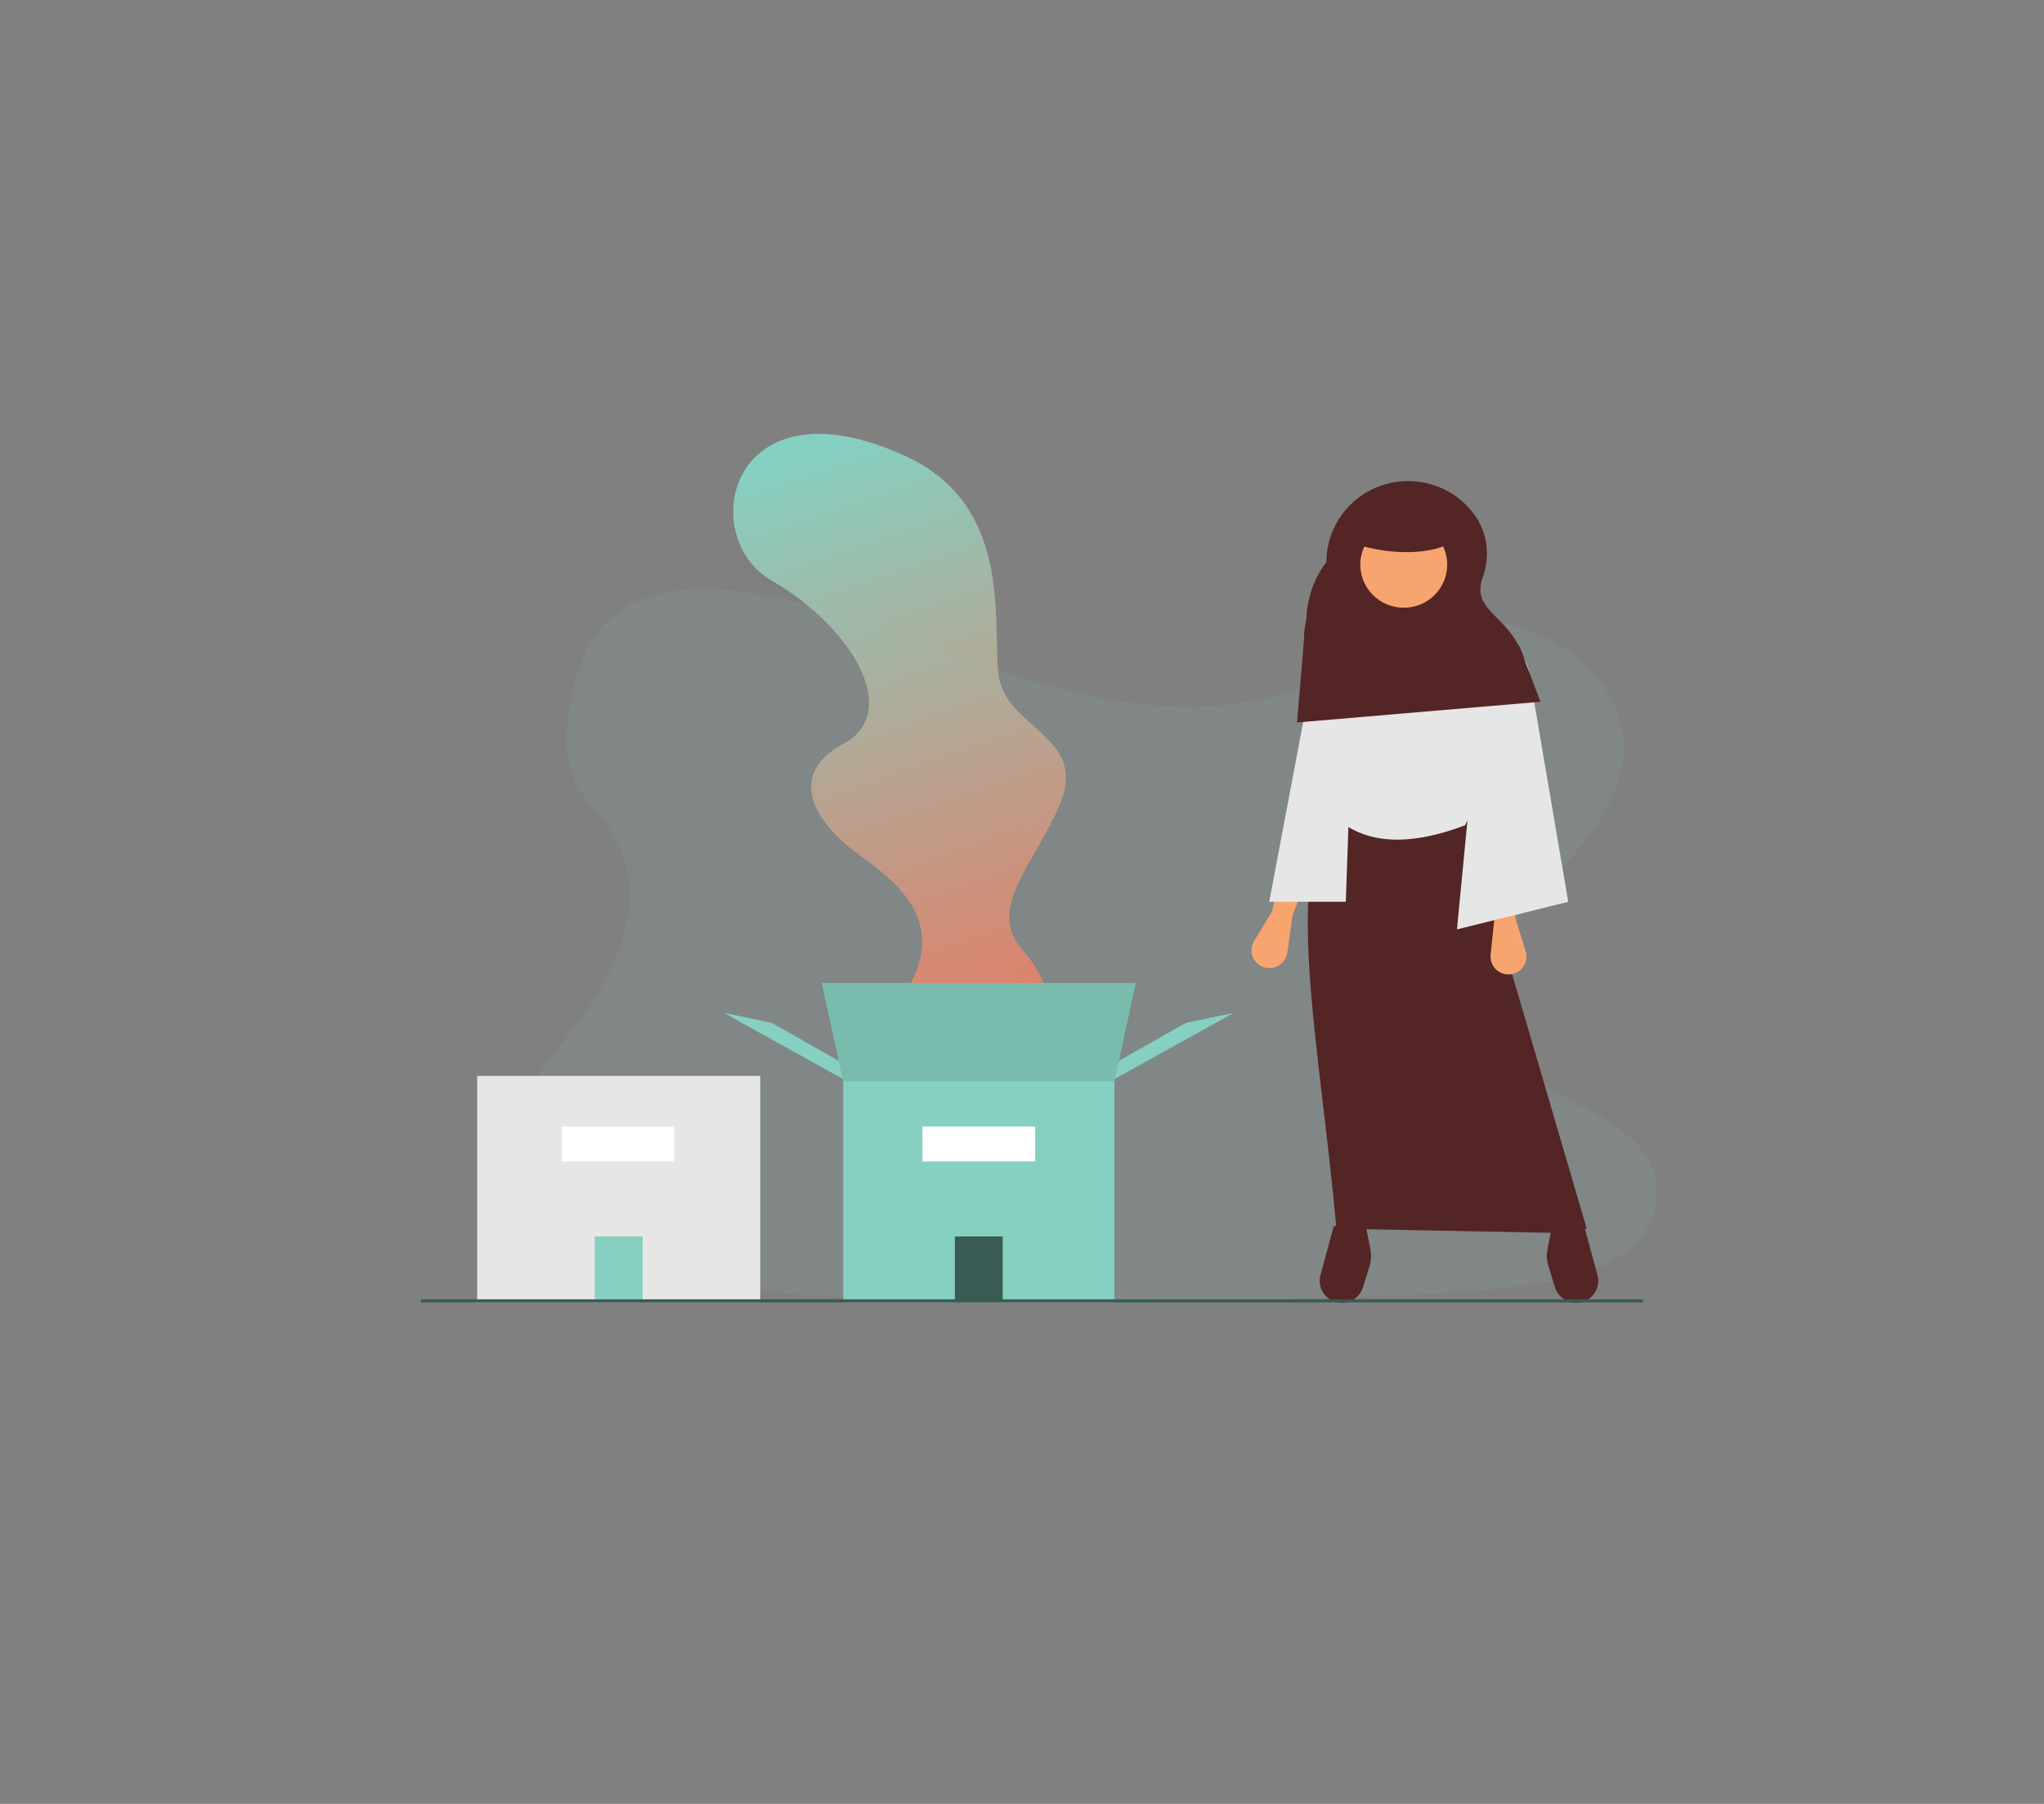 <svg width="102" height="90" viewBox="0 0 102 90" fill="none" xmlns="http://www.w3.org/2000/svg">
<rect x="0" y="0" width="102" height="90" fill="#808080" stroke="none"/>
<path d="M50.244 54.582L44.685 54.563C44.685 54.563 43.649 51.737 45.016 49.752C47.809 45.698 44.026 43.56 42.579 42.431C40.395 40.726 39.438 38.531 42.076 37.116C45.062 35.517 42.449 31.225 38.521 28.976C34.676 26.777 36.409 18.744 45.174 22.75C50.408 25.143 49.568 30.64 49.81 33.517C50.053 36.394 54.373 36.645 52.882 40.152C51.608 43.147 49.202 45.327 51.026 47.396C52.85 49.465 53.032 51.778 50.244 54.582Z" fill="url(#paint0_linear)"/>
<path opacity="0.1" d="M81.144 62.466C81.087 62.507 81.035 62.548 80.979 62.587C80.774 62.732 80.559 62.863 80.337 62.98C79.169 63.596 77.73 63.898 76.328 64.103C73.184 64.562 69.974 64.651 66.778 64.739C58.142 64.976 49.484 65.213 40.869 64.666C37.465 64.45 33.987 64.088 30.902 62.98C30.46 62.821 30.027 62.647 29.602 62.455C28.742 62.068 27.917 61.597 27.231 61.034C26.586 60.507 26.063 59.9 25.75 59.211C25.098 57.776 25.443 56.164 26.187 54.758C26.497 54.189 26.845 53.642 27.231 53.122C27.805 52.33 28.439 51.561 29.017 50.77C31.074 47.956 32.416 44.397 30.518 41.512C29.972 40.683 29.183 39.955 28.738 39.09C28.171 37.983 28.215 36.754 28.395 35.56C28.419 35.408 28.444 35.258 28.47 35.109C28.778 33.339 29.358 31.431 31.145 30.326C33.002 29.178 35.639 29.236 37.943 29.644C41.527 30.285 44.833 31.62 48.173 32.826C51.514 34.031 55.01 35.132 58.681 35.25C61.923 35.355 65.705 34.572 67.857 32.537C69.947 30.561 73.875 30.41 76.707 31.604C78.65 32.424 80.1 33.9 80.712 35.56C80.836 35.893 80.925 36.238 80.978 36.59C81.027 36.911 81.043 37.237 81.026 37.562C81.017 37.722 81.001 37.88 80.978 38.038C80.505 41.313 77.099 43.898 75.029 46.824C74.018 48.253 73.304 49.97 73.999 51.511C75.06 53.86 78.749 54.695 80.977 56.443C81.396 56.761 81.765 57.141 82.072 57.569C83.153 59.124 82.754 61.225 81.144 62.466Z" fill="#86D0C1"/>
<path d="M76.177 33.291L66.19 35.825C65.087 32.863 64.607 30.109 66.19 28.042C66.19 27.511 66.296 26.986 66.501 26.495C66.706 26.005 67.006 25.559 67.385 25.184C67.763 24.808 68.213 24.511 68.707 24.308C69.202 24.105 69.732 24 70.268 24C70.919 24 71.56 24.154 72.138 24.45C72.717 24.745 73.215 25.174 73.592 25.7C74.236 26.597 74.365 27.754 73.996 28.792C73.337 30.643 75.57 30.636 76.177 33.291Z" fill="#532525"/>
<path d="M78.652 65C78.416 65 78.186 64.925 77.997 64.786C77.807 64.647 77.667 64.451 77.598 64.228L77.262 63.145C77.184 62.895 77.169 62.63 77.218 62.372L77.447 61.173H79.052L79.718 63.621C79.762 63.783 79.768 63.953 79.735 64.118C79.702 64.283 79.631 64.438 79.528 64.571C79.425 64.705 79.293 64.813 79.141 64.887C78.989 64.961 78.822 65 78.652 65Z" fill="#532525"/>
<path d="M66.959 65C67.195 65 67.424 64.925 67.614 64.786C67.804 64.647 67.944 64.451 68.013 64.228L68.349 63.145C68.427 62.895 68.442 62.63 68.393 62.372L68.164 61.173H66.559L65.893 63.621C65.849 63.783 65.843 63.953 65.876 64.118C65.909 64.283 65.98 64.438 66.082 64.571C66.186 64.705 66.318 64.813 66.47 64.887C66.622 64.961 66.789 65 66.959 65Z" fill="#532525"/>
<path d="M79.182 61.302H77.403L71.665 46.713L77.565 61.51L66.689 61.302C65.884 52.15 63.926 43.432 66.689 40.147L73.152 40.748L79.182 61.302Z" fill="#532525"/>
<path d="M70.051 30.321C71.249 30.321 72.22 29.358 72.22 28.171C72.22 26.984 71.249 26.021 70.051 26.021C68.853 26.021 67.882 26.984 67.882 28.171C67.882 29.358 68.853 30.321 70.051 30.321Z" fill="#F7A46F"/>
<path d="M73.109 41.178C70.377 42.206 68.155 42.174 66.602 40.748C67.303 38.458 67.345 35.638 67.036 32.535L67.904 32.148L68.207 34.9L72.502 34.685L73.456 31.675L74.41 31.89C74.484 35.622 74.258 38.98 73.109 41.178Z" fill="#E6E6E6"/>
<path d="M75.625 45.822L76.135 47.465C76.176 47.599 76.186 47.739 76.162 47.877C76.138 48.014 76.083 48.144 75.999 48.256C75.916 48.368 75.807 48.459 75.681 48.522C75.556 48.585 75.417 48.617 75.277 48.617C75.151 48.617 75.027 48.591 74.912 48.541C74.797 48.49 74.694 48.416 74.61 48.323C74.526 48.23 74.462 48.121 74.423 48.003C74.384 47.884 74.371 47.759 74.384 47.635L74.584 45.736L73.76 39.286L74.367 36.449H75.885L75.625 45.822Z" fill="#F7A46F"/>
<path d="M63.476 45.48L62.58 46.952C62.507 47.072 62.464 47.206 62.453 47.345C62.442 47.484 62.465 47.623 62.518 47.752C62.572 47.881 62.655 47.995 62.762 48.086C62.868 48.177 62.995 48.242 63.131 48.276C63.253 48.306 63.38 48.31 63.504 48.289C63.628 48.267 63.746 48.22 63.85 48.151C63.954 48.081 64.043 47.99 64.109 47.885C64.176 47.779 64.22 47.66 64.237 47.537L64.507 45.647L66.882 39.587L67.362 36.685L65.514 36.323L63.476 45.48Z" fill="#F7A46F"/>
<path d="M63.337 44.992H67.159L67.6 32.32L67.159 32.384C66.692 32.452 66.26 32.673 65.935 33.013C65.609 33.353 65.409 33.792 65.365 34.258L63.337 44.992Z" fill="#E6E6E6"/>
<path d="M78.259 44.992L72.706 46.368L74.107 31.804L74.548 31.868C75.015 31.936 75.447 32.157 75.772 32.497C76.098 32.837 76.298 33.276 76.342 33.743L78.259 44.992Z" fill="#E6E6E6"/>
<path d="M72.359 27.097C71.348 27.687 69.403 27.657 67.977 27.239L67.977 25.169L72.012 25.377L72.359 27.097Z" fill="#532525"/>
<path d="M37.938 53.679H23.811V64.965H37.938V53.679Z" fill="#E6E6E6"/>
<path d="M32.069 61.691H29.68V64.895H32.069V61.691Z" fill="#86D0C1"/>
<path d="M55.299 54.012L55.675 53.018L59.184 51.03L61.566 50.533L55.299 54.012Z" fill="#86D0C1"/>
<path d="M42.39 54.012L42.014 53.018L38.505 51.03L36.124 50.533L42.39 54.012Z" fill="#86D0C1"/>
<path d="M55.55 54.261H42.14L41.012 49.043H56.678L55.55 54.261Z" fill="#86D0C1"/>
<path opacity="0.1" d="M55.55 54.261H42.14L41.012 49.043H56.678L55.55 54.261Z" fill="black"/>
<path d="M55.612 53.95H42.077V64.965H55.612V53.95Z" fill="#86D0C1"/>
<path d="M50.039 61.689H47.65V64.894H50.039V61.689Z" fill="#395B54"/>
<path d="M81.972 64.978H21V64.826H82L81.972 64.978Z" fill="#395B54"/>
<path d="M51.656 56.204H46.033V57.946H51.656V56.204Z" fill="white"/>
<path d="M33.648 56.204H28.026V57.946H33.648V56.204Z" fill="white"/>
<path d="M76.871 35.012L64.725 36.045L65.072 31.915C65.072 27.441 70.048 34.52 69.236 30.883L72.012 30.539C72.16 31.709 73.818 31.725 75.483 31.915L75.829 32.259L76.871 35.012Z" fill="#532525"/>
<defs>
<linearGradient id="paint0_linear" x1="40.517" y1="22.536" x2="51.272" y2="53.763" gradientUnits="userSpaceOnUse">
<stop stop-color="#86D0C1"/>
<stop offset="0.996" stop-color="#F36F56"/>
</linearGradient>
</defs>
</svg>
